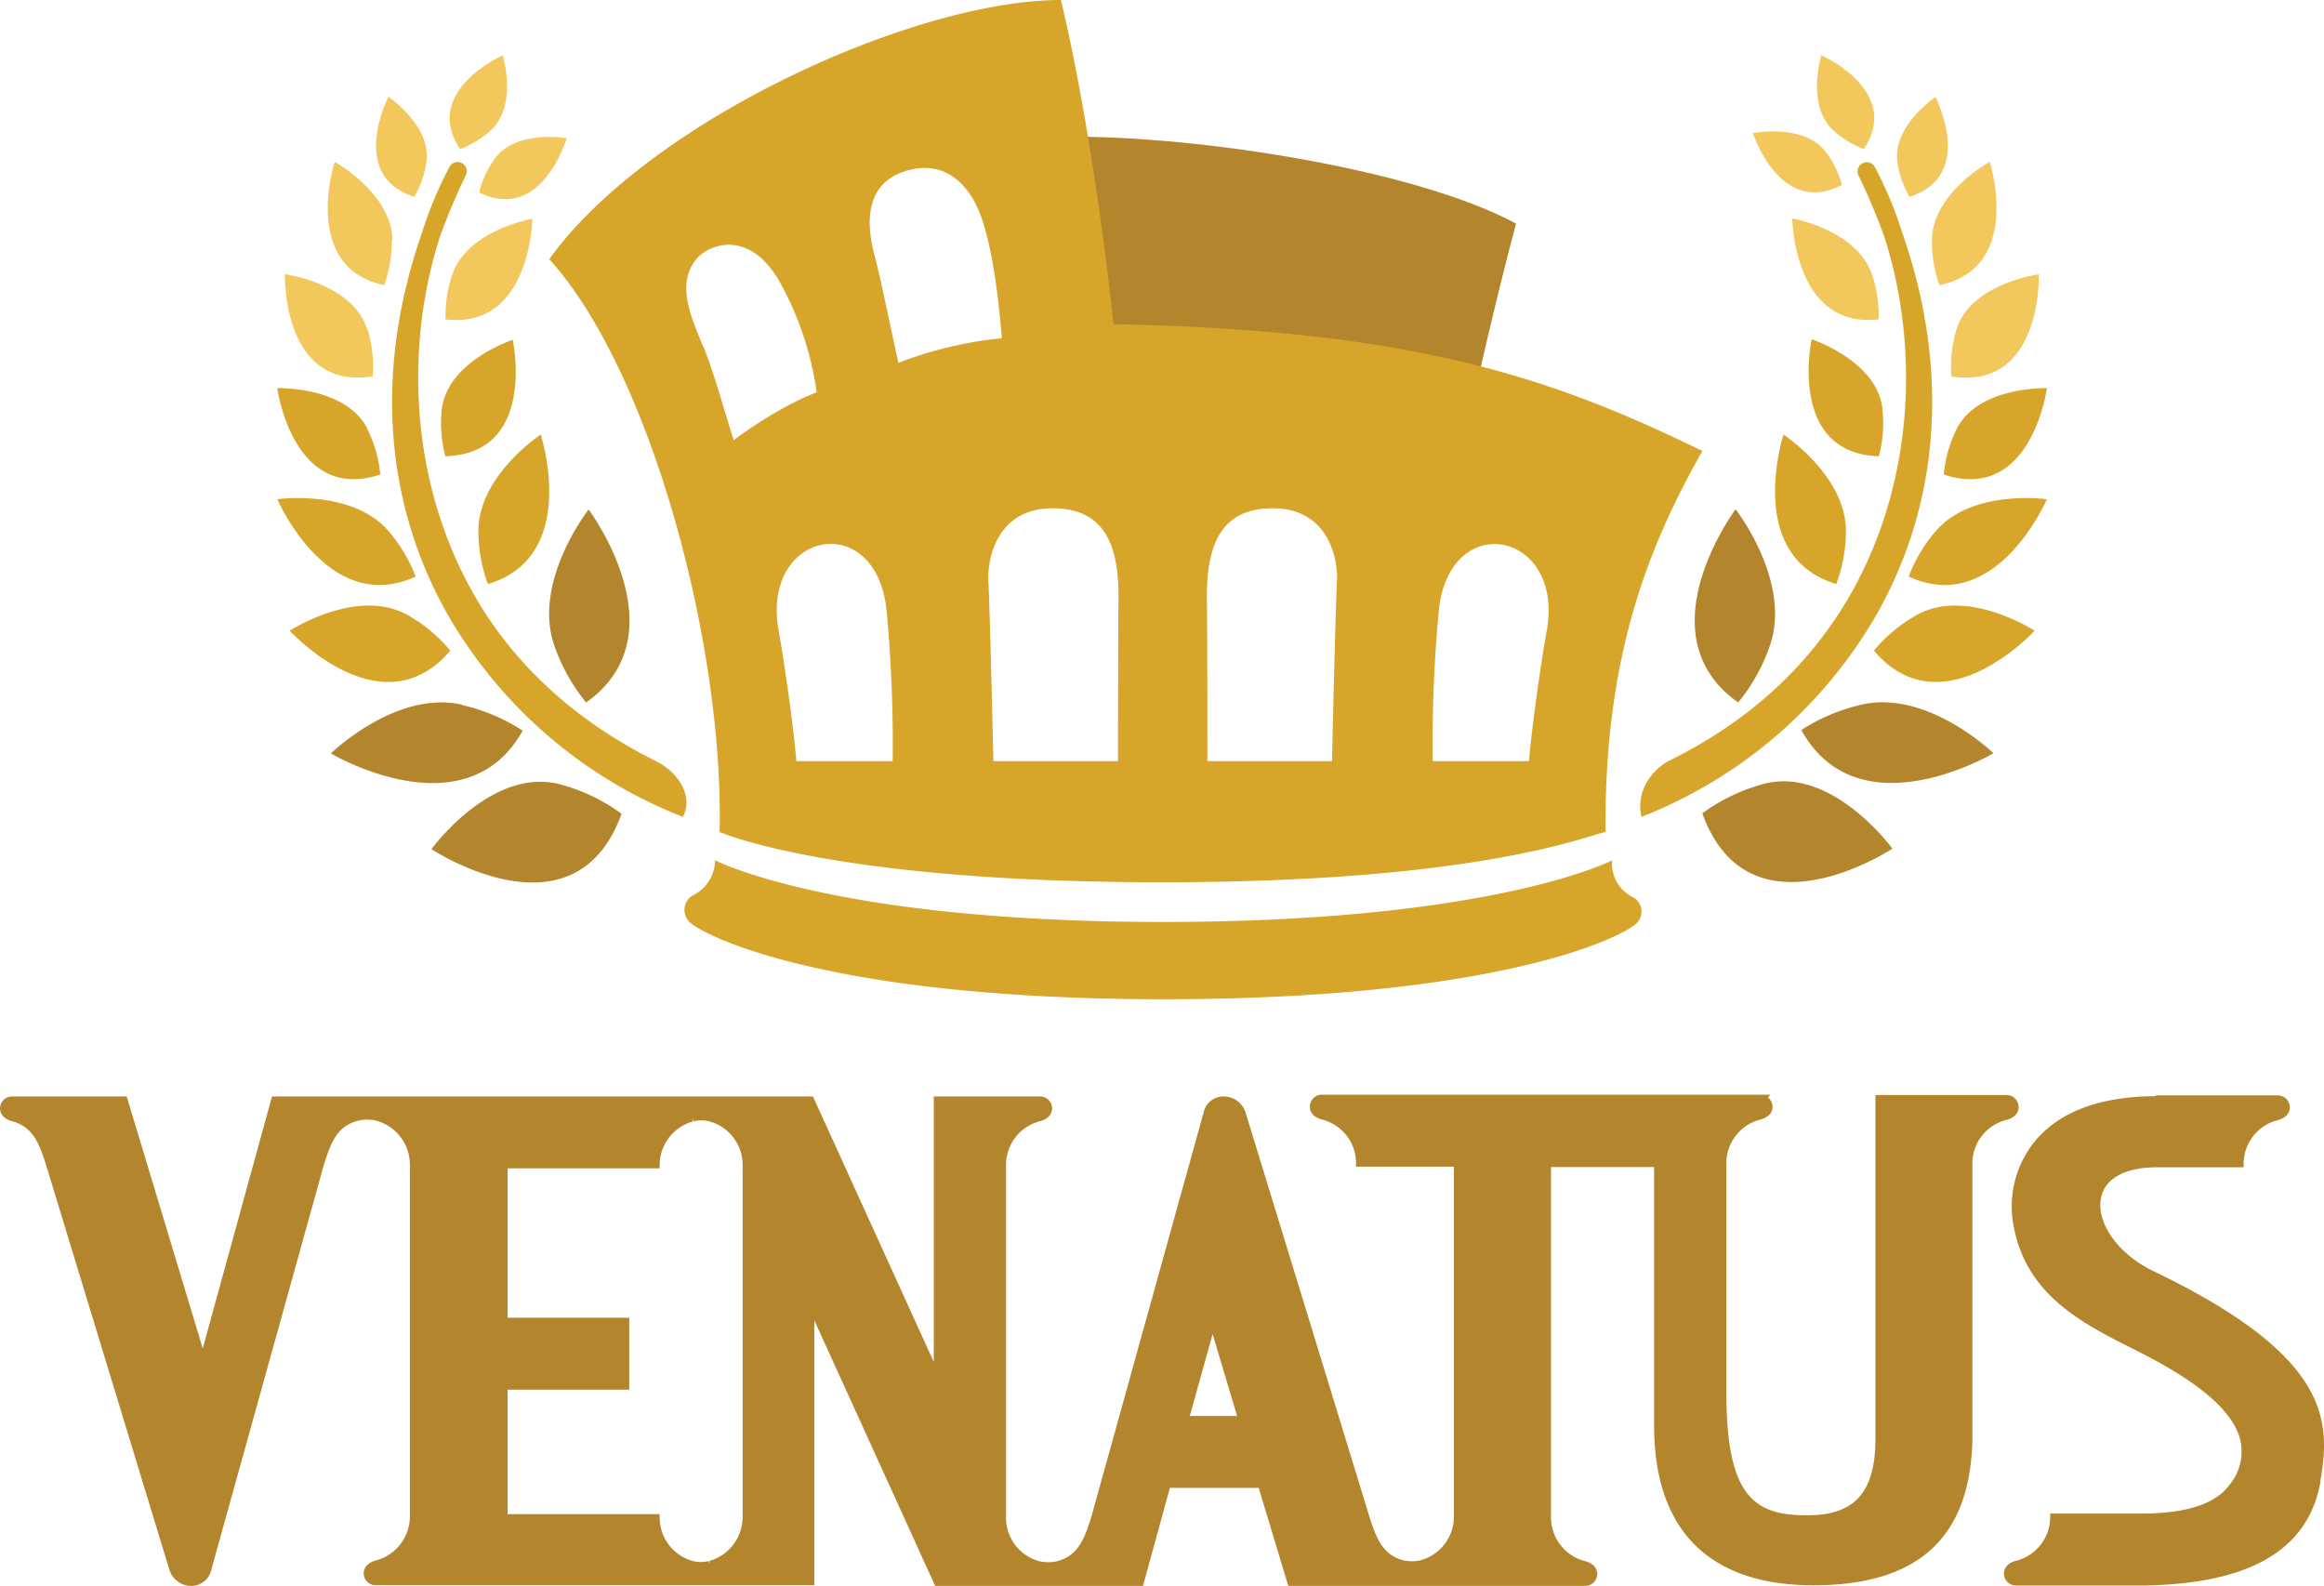 <svg xmlns="http://www.w3.org/2000/svg" width="490.02" height="334.368" viewBox="0 0 490.02 334.368">
  <g id="Layer_2" data-name="Layer 2" transform="translate(0.013)">
    <g id="Layer_1" data-name="Layer 1" transform="translate(-0.013 0)">
      <path id="Caminho_17" data-name="Caminho 17" d="M112.858,159.377a98.7,98.7,0,0,1-49.558-42.6C49.752,92.872,47.924,64.75,57.816,36.356a82.313,82.313,0,0,1,5.852-14.045,1.937,1.937,0,0,1,3.447,1.764,133.548,133.548,0,0,0-5.371,12.682C55.331,56.3,54.5,82.483,65.608,106.324c8.369,17.989,22.574,31.826,41.558,41.3,4.682,2.325,8.016,7.327,5.692,11.752m202.112,0a98.7,98.7,0,0,0,49.558-42.6c13.564-23.905,15.376-52.027,5.483-80.422a81.034,81.034,0,0,0-5.852-14.045,1.94,1.94,0,0,0-3.447,1.764,133.549,133.549,0,0,1,5.371,12.682c6.413,19.544,7.247,45.726-3.848,69.567-8.385,17.989-22.526,31.954-41.574,41.3-1.283.625-7.183,4.617-5.692,11.752" transform="translate(31.123 12.85)" fill="#d6a529"/>
      <path id="Caminho_18" data-name="Caminho 18" d="M346.957,95.621c4.569-13.5-7.263-28.651-7.263-28.651s-19.753,26.422.545,40.74a39.216,39.216,0,0,0,6.718-12.089m6.638,17.973c12.1,21.709,40.467,4.81,40.467,4.81s-13.82-13.388-27.721-10.261a39.345,39.345,0,0,0-12.826,5.4M332.671,131.07c9.892,27.465,40.083,7.455,40.083,7.455s-12.458-17.139-26.727-13.756a38.9,38.9,0,0,0-13.339,6.3M71.205,108.191C57.3,104.984,43.5,118.452,43.5,118.452s28.362,16.851,40.451-4.81a39.345,39.345,0,0,0-12.826-5.4m20.314,16.626c-14.269-3.383-26.727,13.756-26.727,13.756s30.174,20.009,40.082-7.455a38.719,38.719,0,0,0-13.339-6.3m5.8-17.107c20.362-14.366.593-40.74.593-40.74s-11.864,15.1-7.263,28.6a39.425,39.425,0,0,0,6.734,12.089" transform="translate(26.264 40.403)" fill="#b3852d"/>
      <path id="Caminho_19" data-name="Caminho 19" d="M367.211,85.061c0-11.688-13.163-20.346-13.163-20.346s-8.369,25.653,11.127,31.5A32.532,32.532,0,0,0,367.211,85m7.68-25.877c-1.283-10.037-14.911-14.51-14.911-14.51s-5.195,24.017,14.173,24.675a26.727,26.727,0,0,0,.738-10.037m5.547,35.4c18.454,8.514,29.148-16.306,29.148-16.306s-15.584-2.2-23.312,6.574a32.338,32.338,0,0,0-5.836,9.732m-7.327,15.6c14.43,17.043,33.878-4.185,33.878-4.185s-14.077-9.155-24.691-3.4a32.4,32.4,0,0,0-9.187,7.584m14.734-37.116c18.454,6.109,21.741-18.2,21.741-18.2s-14.333-.481-18.983,8.5a27.256,27.256,0,0,0-2.758,9.62M80.893,96.22C100.374,90.4,92,64.715,92,64.715S78.857,73.373,78.857,85.061a32.531,32.531,0,0,0,2.036,11.223m-8.995-27c19.432-.593,14.189-24.547,14.189-24.547S72.46,49.211,71.161,59.248A27.128,27.128,0,0,0,71.9,69.285M59.778,84.917c-7.728-8.77-23.312-6.574-23.312-6.574S47.16,103.163,65.63,94.649a32.611,32.611,0,0,0-5.852-9.732m3.992,17.749c-10.63-5.756-24.691,3.4-24.691,3.4s19.4,21.228,33.862,4.185a32.466,32.466,0,0,0-9.171-7.584M55.433,63.433c-4.65-8.978-18.983-8.5-18.983-8.5s3.287,24.306,21.725,18.2a26.823,26.823,0,0,0-2.758-9.62" transform="translate(22.011 26.913)" fill="#d6a529"/>
      <path id="Caminho_20" data-name="Caminho 20" d="M78.41,36.194c13.243,6.493,18.454-11.448,18.454-11.448s-10.79-1.876-15.247,4.441a20.971,20.971,0,0,0-3.207,7.006M67.3,29.78c1.074-7.648-8.016-13.756-8.016-13.756s-8.61,16.626,5.451,21.083a20.843,20.843,0,0,0,2.549-7.263m13.66-6.83C86.587,17.724,83.38,7.286,83.38,7.286S66.257,14.854,74.4,27.055a20.394,20.394,0,0,0,6.541-4.04M362.386,27.68c-4.682-6.141-15.392-3.992-15.392-3.992s5.708,17.781,18.759,10.9a20.6,20.6,0,0,0-3.367-6.91m17.636,9.411c14.061-4.457,5.435-21.019,5.435-21.019s-9.043,6.109-8.017,13.756a20.843,20.843,0,0,0,2.549,7.263m-9.62-10.053c8.145-12.281-8.962-19.769-8.962-19.769S358.2,17.707,363.829,23a20.394,20.394,0,0,0,6.541,4.04M386.4,55.706c17.636-3.7,10.518-25.957,10.518-25.957s-11.993,6.509-12.185,16.386a26.792,26.792,0,0,0,1.6,9.62m2.5,19.24c19.24,2.966,18.438-21.548,18.438-21.548s-14.221,1.892-17.332,11.528a27.256,27.256,0,0,0-1.106,10.021m-16.8-21.661c-3.319-9.315-16.754-11.672-16.754-11.672s.3,23.376,18.213,21.276a26.727,26.727,0,0,0-1.459-9.62m-300.7,9.636C89.264,65.1,89.633,41.725,89.633,41.725S76.117,44.082,72.8,53.333a26.727,26.727,0,0,0-1.459,9.62m-16.562,2c-3.11-9.62-17.316-11.528-17.316-11.528s-.738,24.514,18.5,21.548a26.839,26.839,0,0,0-1.106-10.021M60.132,46.15c-.257-9.876-12.185-16.386-12.185-16.386S40.732,52.018,58.384,55.722a26.791,26.791,0,0,0,1.6-9.62" transform="translate(22.619 4.386)" fill="#f2c75c"/>
      <path id="Caminho_21" data-name="Caminho 21" d="M148.638,65.651c-6.67-21.26-8.546-35.914-10.758-47.6C166,17.12,214.71,24.543,236.451,36.3c-4.81,18.1-8.9,36.732-8.9,36.732s-12.987-7.375-78.914-7.375" transform="translate(83.204 10.842)" fill="#b3852d"/>
      <path id="Caminho_22" data-name="Caminho 22" d="M285.6,113.152a7.92,7.92,0,0,0,4.473,7.824,3.415,3.415,0,0,1,.689,5.419c-2.918,2.966-29.276,16.033-99.741,16.033s-97.064-13.339-100.03-16.354a3.559,3.559,0,0,1,.85-5.579,8.321,8.321,0,0,0,4.618-7.375s24.739,13.019,94.434,13.019S285.6,113.152,285.6,113.152" transform="translate(54.319 68.245)" fill="#d6a529"/>
      <path id="Caminho_23" data-name="Caminho 23" d="M191.217,68.365C186.391,24.5,180.09,0,180.09,0,149.275,0,93.319,25.38,72.22,54.64,93.448,77.984,109.1,135.735,108.134,175.4c0,0,23.633,10.614,93.216,10.614,65.944,0,88.775-9.508,93.6-10.614-.369-37.838,9.62-61.23,20.41-80.325-30.463-14.782-59.5-25.541-124.143-26.711m-86.578,4.618C102.17,66.954,98.9,59.9,103.228,54.64c2.6-3.207,11.528-6.622,17.957,5.467a66.921,66.921,0,0,1,7.423,22.623S121.554,85.1,111.1,92.8c-3-9.716-4.265-14.43-6.413-19.817m39.954,87.492H124.327c-.738-8.449-2.629-21.292-3.752-27.609-3.7-20.843,20.3-25.653,22.735-4.505a298.015,298.015,0,0,1,1.315,32.066M140.809,53.839c-2.18-8.161-1.122-14.991,5.836-17.54,8.9-3.207,14.574,2.661,17.043,10.566s3.383,17.893,3.976,24.45a82.746,82.746,0,0,0-21.821,5.179c-1.507-6.606-3.656-17.524-5.034-22.655m51.306,106.635H165.869s-.673-29.9-1.058-38.046c-.224-4.457,1.7-15.263,13.548-15.263,11.432,0,14.029,8.465,13.885,19.464-.08,5.435-.1,33.846-.1,33.846m46.175-38.046c-.385,8.145-1.058,38.046-1.058,38.046H210.986s0-28.41-.1-33.846c-.144-11,2.453-19.464,13.885-19.464,11.848,0,13.772,10.806,13.548,15.263m44.235,10.437c-1.122,6.317-3.03,19.159-3.752,27.609h-20.3a298.032,298.032,0,0,1,1.315-32.066c2.437-21.2,26.438-16.306,22.735,4.505" transform="translate(43.591 0)" fill="#d6a529"/>
      <path id="Caminho_24" data-name="Caminho 24" d="M423.1,149.267c2.068-.561,2.645-1.924,2.5-3.014a2.533,2.533,0,0,0-2.485-2.229H395.43v72.357c0,11.4-4.329,16.257-14.43,16.257-11.223,0-17.011-4.024-17.011-26.07v-48.1a9.508,9.508,0,0,1,7.215-9.283c1.6-.433,2.533-1.427,2.533-2.678a2.549,2.549,0,0,0-.978-1.972l.513-.577H278.677a2.533,2.533,0,0,0-2.485,2.213c-.144,1.09.433,2.453,2.517,3.014a9.492,9.492,0,0,1,7.2,9.283v.657h20.634v73.752a9.524,9.524,0,0,1-7.087,9.251,8.353,8.353,0,0,1-3.559,0h0c-4.361-1.154-5.756-4.65-7.247-9.459l-26.022-84.927a4.81,4.81,0,0,0-4.569-3.415,4.2,4.2,0,0,0-4.217,3.126L230.1,232.943c-1.475,4.81-2.854,8.209-7.215,9.363a8.4,8.4,0,0,1-3.784,0,9.508,9.508,0,0,1-6.99-8.962v-74.73a9.492,9.492,0,0,1,7.183-9.075c2.068-.561,2.661-1.924,2.517-3.014a2.533,2.533,0,0,0-2.485-2.2H196.877V200.3l-25.3-55.586-.176-.385H57.342L42.736,197.446,26.7,144.329H2.509a2.533,2.533,0,0,0-2.5,2.2c-.144,1.09.449,2.453,2.517,3.014,4.361,1.154,5.756,4.65,7.247,9.459L35.7,244.1a4.81,4.81,0,0,0,4.569,3.415h.08a4.3,4.3,0,0,0,4.137-3.207l23.761-85.488c1.491-4.81,2.87-8.289,7.2-9.363a7.809,7.809,0,0,1,3.96,0,9.62,9.62,0,0,1,7.006,9.075v74.457a9.62,9.62,0,0,1-7.2,9.171c-2.068.561-2.661,1.924-2.517,3.014a2.517,2.517,0,0,0,2.485,2.2h92.51V191.53l25.3,55.6.176.385h43.818l5.676-20.667h18.727l6.237,20.667h62.641a2.533,2.533,0,0,0,2.485-2.2c.128-1.09-.449-2.453-2.517-3.014a9.524,9.524,0,0,1-7.215-9.267V159.207h21.741V213.72c0,22.045,11.608,33.669,33.573,33.669s32.884-9.876,33.525-30.174V158.149a9.508,9.508,0,0,1,7.183-8.882M260.833,211.7H250.86l4.81-17.3ZM145.908,148.946l.369.609a6.83,6.83,0,0,1,3.207,0,9.508,9.508,0,0,1,7.087,9.219v74.233h0a9.62,9.62,0,0,1-7.038,9.251l.176.641-.353-.609a6.7,6.7,0,0,1-3.207,0,9.507,9.507,0,0,1-7.071-9.251V232.4H107.012V206.136h25.653V190.985H107.012v-31.5h32.066v-.641A9.524,9.524,0,0,1,146.1,149.6Zm343.379,76.461c-2.5,14.43-14.686,21.661-37.245,22.029h-27a2.533,2.533,0,0,1-2.5-2.213c-.128-1.09.449-2.453,2.517-3a9.524,9.524,0,0,0,7.215-9.3v-.657h19.865c3.752-.08,13.676-.3,17.845-5.932a11.047,11.047,0,0,0,2.405-9.459c-1.411-5.98-8.273-12.025-20.987-18.486l-1.828-.93c-10.838-5.467-23.12-11.656-25.236-27.256a21.709,21.709,0,0,1,5.018-16.8c5.195-5.964,13.564-9.043,24.883-9.139l.481-.16h25.573a2.517,2.517,0,0,1,2.485,2.213c.144,1.09-.433,2.453-2.517,3a9.508,9.508,0,0,0-7.2,9.3v.641H454.72c-6.525,0-10.774,2.277-11.688,6.253-1.2,5.323,3.5,12.025,10.935,15.6,36.667,17.636,37.645,30.976,35.273,44.251" transform="translate(0.013 86.851)" fill="#b3852d"/>
    </g>
  </g>
</svg>

